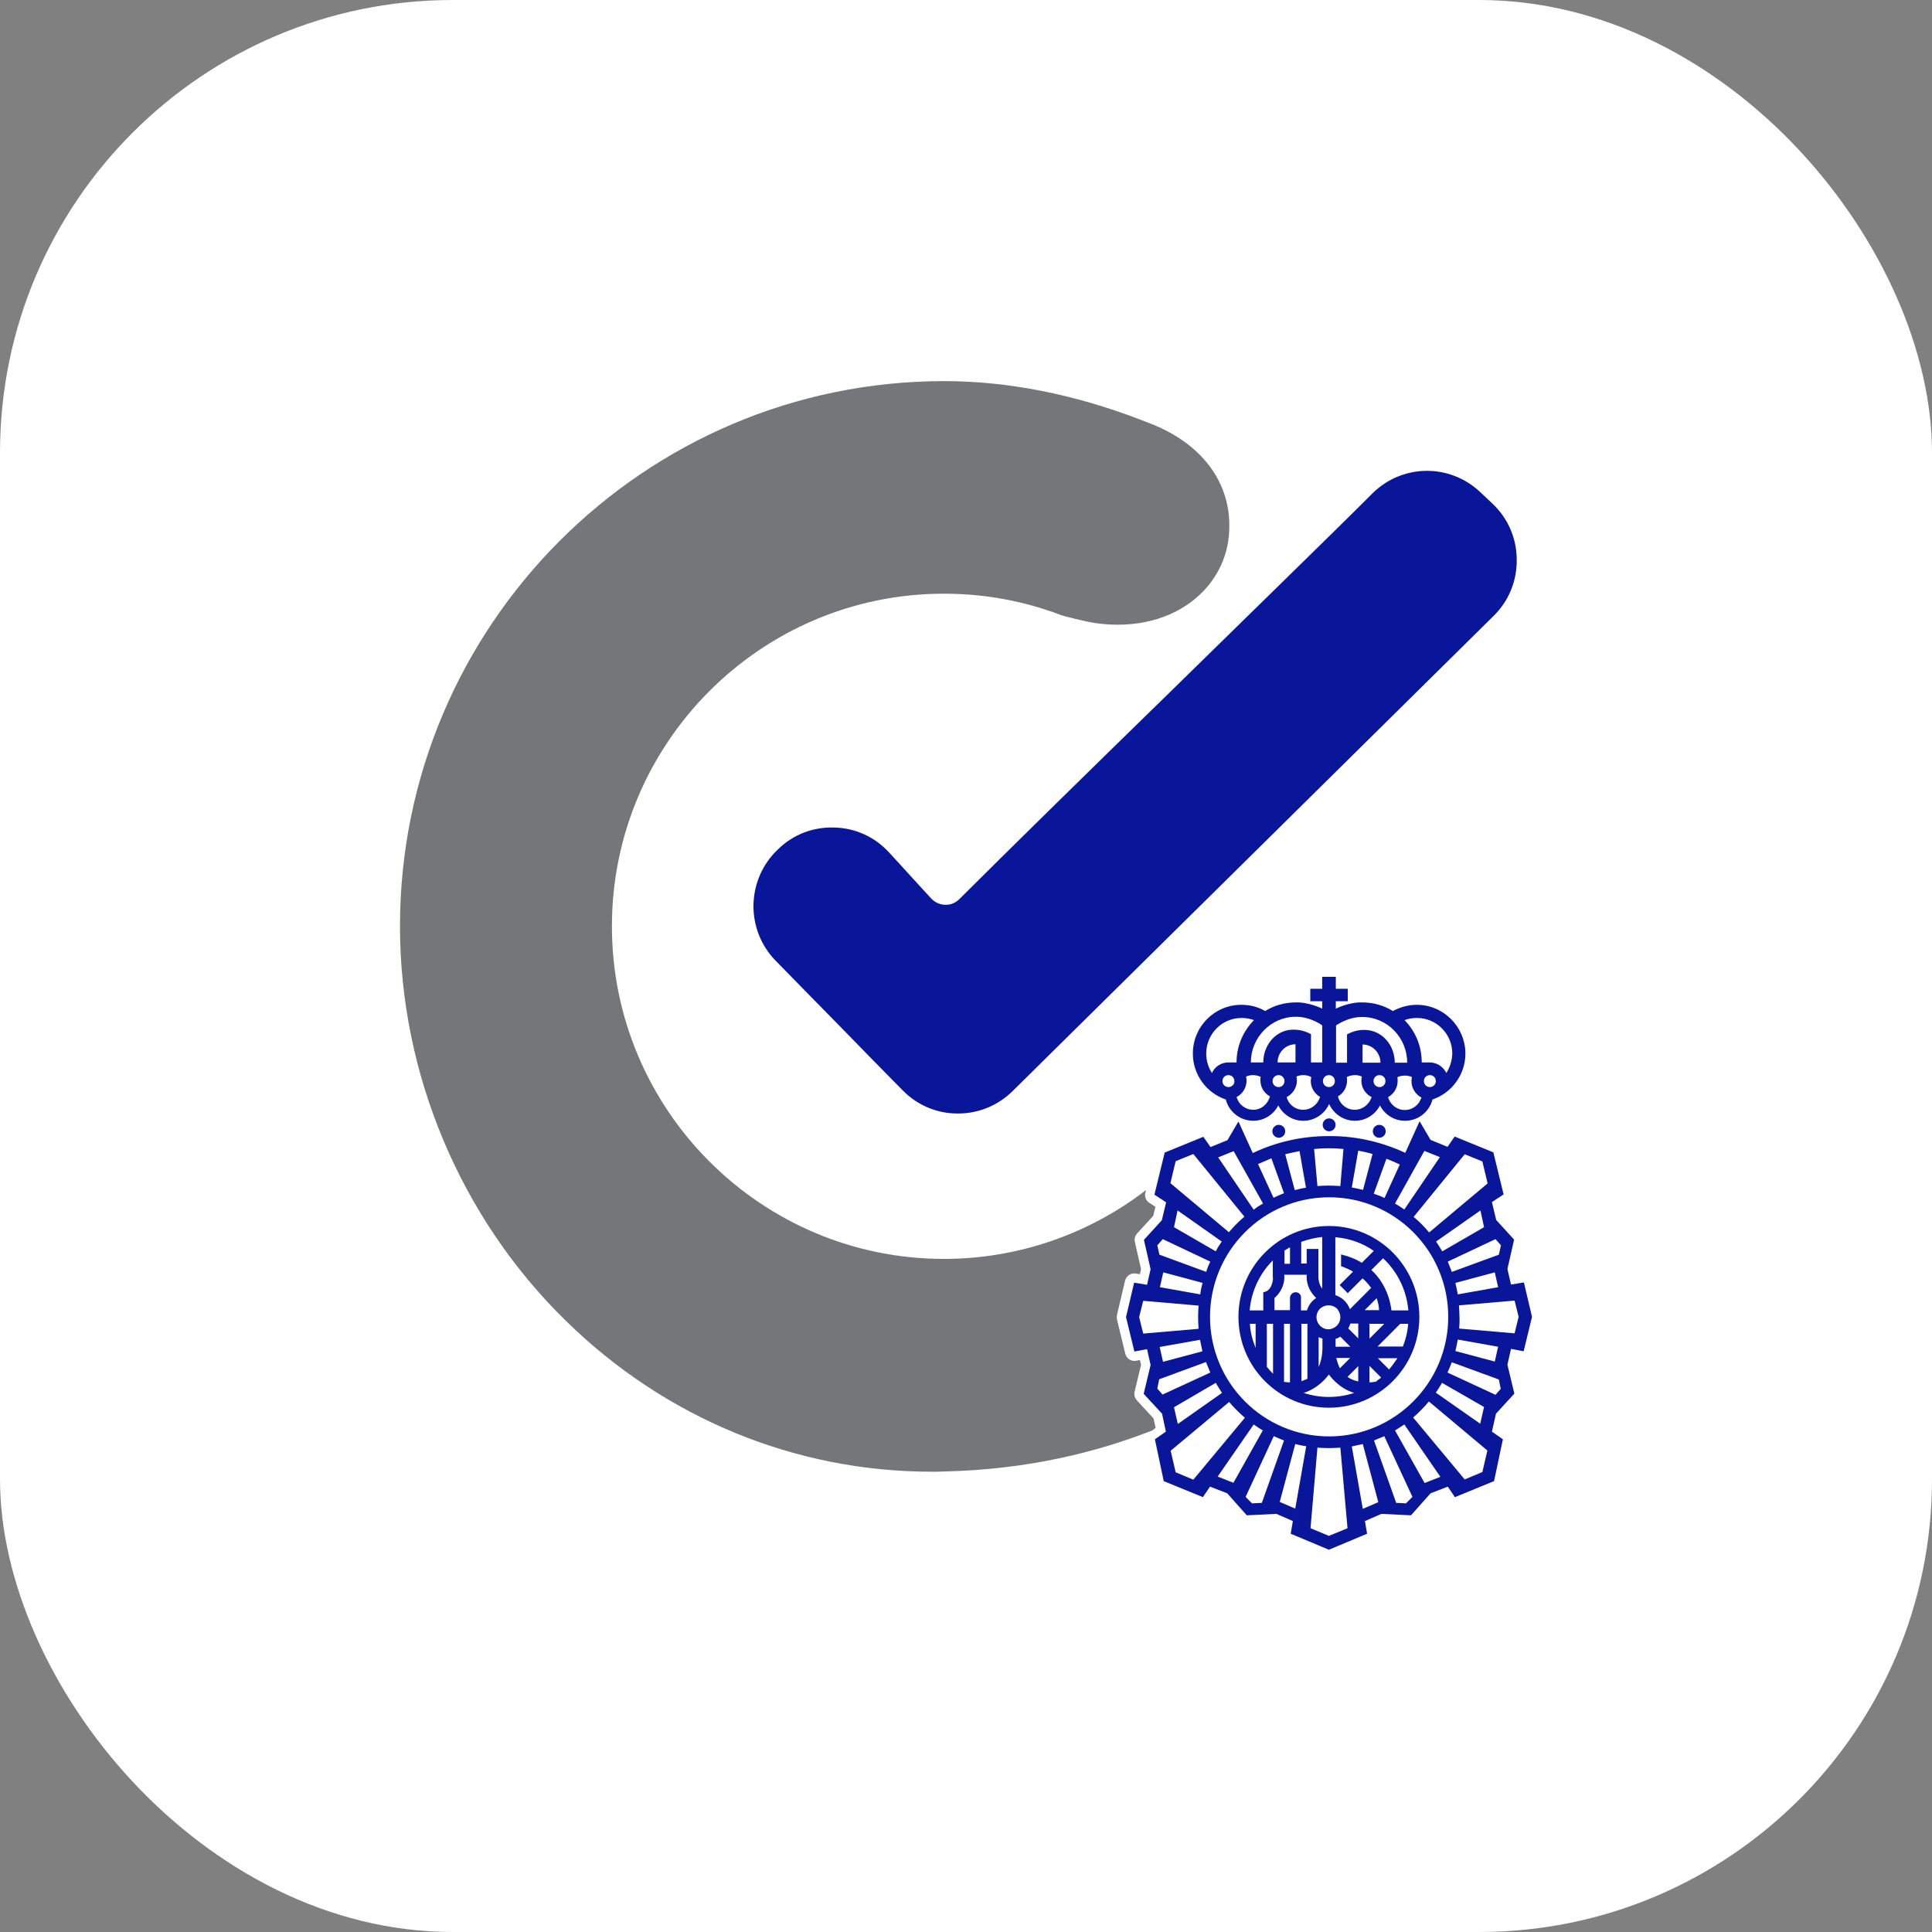 <svg width="512" height="512" viewBox="0 0 512 512" fill="none" xmlns="http://www.w3.org/2000/svg">
<rect x="0" y="0" width="512" height="512" fill="#808080" stroke="none"/>
<rect width="512" height="512" rx="120" fill="white"/>
<path d="M395.564 133.508L392.338 130.467C384.178 122.736 371.591 122.926 363.685 130.783C357.486 136.993 349.77 144.534 341.294 152.835C331.743 162.214 321.18 172.543 310.491 182.998L308.277 185.153C285.76 207.141 267.48 225.074 254.261 238.255C253.249 239.269 251.92 239.839 250.529 239.776C249.074 239.776 247.746 239.142 246.734 238.065C244.52 235.657 242.812 233.756 241.104 231.918C239.46 230.08 237.752 228.243 235.602 225.898C231.806 221.779 226.683 219.435 221.117 219.308C215.488 219.118 210.301 221.146 206.38 224.884L206.063 225.201C202.015 229.067 199.801 234.263 199.675 239.839C199.612 245.415 201.699 250.675 205.62 254.667C212.452 261.638 217.638 266.96 222.825 272.22C227.822 277.353 232.818 282.485 239.207 288.949C243.065 292.878 248.252 295.096 253.755 295.096C253.818 295.096 253.881 295.096 253.881 295.096C259.321 295.096 264.444 293.004 268.366 289.139L395.817 163.228C399.865 159.236 402.015 153.976 401.952 148.273C401.889 142.57 399.675 137.437 395.564 133.508Z" fill="#0A169A"/>
<path d="M306.253 378.36L305.684 375.889L301.256 371.073C300.687 370.439 300.497 369.615 300.687 368.791L302.395 361.694L302.078 360.427L301.066 360.617C299.801 360.87 298.536 360.047 298.22 358.779L296.006 349.654C295.943 349.274 295.943 348.894 296.006 348.514L298.157 339.389C298.473 338.121 299.675 337.298 300.94 337.488L302.078 337.678L302.395 336.347L300.75 329.123C300.56 328.363 300.813 327.476 301.319 326.905L305.62 322.216L306.19 319.808L304.545 318.731C303.66 318.161 303.28 317.083 303.533 316.07L303.723 315.373C288.416 327.159 269.631 333.622 250.149 333.622C201.636 333.622 162.167 294.081 162.167 245.478C162.167 196.875 201.636 157.334 250.149 157.334C260.839 157.334 271.338 159.235 281.269 163.037C281.585 163.164 287.467 164.748 290.756 165.191C300.877 166.522 310.111 164.177 316.753 158.664C322.129 154.165 325.355 147.955 325.734 141.048C326.557 127.931 318.334 117.095 303.786 111.836L302.521 111.329C284.621 104.422 266.974 101 250.212 101C170.706 101 106 165.825 106 245.478C106 284.576 122.003 322.66 149.896 349.971C176.335 375.889 210.744 390.02 246.987 390.02C248.062 390.02 249.137 390.02 250.276 389.956C272.414 389.449 290.756 384.823 305.431 379.057L306.253 378.36Z" fill="#757679"/>
<path d="M337.183 299.807C337.183 298.856 337.942 298.096 338.891 298.096C339.839 298.096 340.598 298.856 340.598 299.807C340.598 300.757 339.839 301.518 338.891 301.518C338.005 301.518 337.183 300.757 337.183 299.807Z" fill="#0A169A"/>
<path d="M363.812 299.807C363.812 298.856 364.571 298.096 365.519 298.096C366.468 298.096 367.227 298.856 367.227 299.807C367.227 300.757 366.468 301.518 365.519 301.518C364.571 301.518 363.812 300.757 363.812 299.807Z" fill="#0A169A"/>
<path d="M350.529 298.096C350.529 297.146 351.288 296.385 352.237 296.385C353.185 296.385 353.944 297.146 353.944 298.096C353.944 299.047 353.185 299.807 352.237 299.807C351.288 299.807 350.529 299.047 350.529 298.096Z" fill="#0A169A"/>
<path d="M352.173 407.024L357.107 404.997L355.209 383.642C354.197 383.705 353.185 383.769 352.173 383.769C351.161 383.769 350.149 383.705 349.137 383.642L347.303 404.997L352.173 407.024ZM358.245 383.325L361.155 399.864L365.266 398.09L361.155 382.691C360.206 382.881 359.194 383.135 358.245 383.325ZM364.128 381.741L370.01 398.28L372.603 398.406L374.311 396.695L366.848 380.6C365.899 380.98 365.013 381.361 364.128 381.741ZM369.694 379.079L377.537 393.02L381.712 391.373L372.161 377.495C371.338 378.065 370.516 378.572 369.694 379.079ZM374.501 375.657L388.163 392.07L392.844 390.105L394.172 384.402L378.675 371.412C377.347 372.996 375.956 374.39 374.501 375.657ZM380.51 369.067L392.274 377.305L393.286 372.869L382.154 366.469C381.648 367.356 381.079 368.243 380.51 369.067ZM383.609 363.744L396.323 369.638L397.714 368.053L397.208 365.582L384.748 361.02C384.431 361.907 383.989 362.857 383.609 363.744ZM385.696 358.041L396.133 360.829L397.018 356.901L386.329 355C386.139 356.077 385.949 357.027 385.696 358.041ZM386.708 352.085L401.383 353.352L402.458 348.98L401.383 344.671L386.645 345.938C386.708 346.952 386.772 347.966 386.772 348.916C386.835 350.057 386.772 351.071 386.708 352.085ZM386.329 343.023L397.018 341.122L396.133 337.193L385.696 339.982C385.949 340.995 386.139 342.009 386.329 343.023ZM384.748 337.067L397.208 332.504L397.777 330.033L396.323 328.385L383.672 334.342C384.052 335.292 384.431 336.179 384.748 337.067ZM382.218 331.617L393.286 325.217L392.338 320.781L380.573 329.019C381.142 329.906 381.712 330.73 382.218 331.617ZM378.739 326.611L394.235 313.621L392.844 307.791L388.163 305.89L374.627 322.492C376.082 323.696 377.474 325.09 378.739 326.611ZM372.161 320.528L381.585 306.65L377.474 305.003L369.694 318.943C370.516 319.45 371.338 319.957 372.161 320.528ZM366.911 317.486L370.959 308.615C369.82 308.044 368.619 307.537 367.417 307.094L364.064 316.345C365.077 316.662 366.025 317.042 366.911 317.486ZM372.414 305.51L376.209 297.145L379.118 302.088L383.609 303.925L385.507 301.201L395.753 305.383L398.473 316.536L395.374 318.563L396.512 323.316L401.256 328.512L399.485 336.306L400.434 340.425L403.849 339.855L406 348.98L403.786 358.105L400.434 357.471L399.485 361.653L401.319 369.321L396.449 374.644L395.374 379.396L398.283 381.424L395.943 392.513L385.57 396.759L383.672 393.971L379.118 395.745L373.932 401.575L366.089 401.195L361.724 403.096L362.293 406.454L352.173 410.7L342.053 406.454L342.622 403.096L338.258 401.195L330.415 401.575L325.228 395.745L320.674 393.971L318.777 396.759L308.404 392.513L306.063 381.424L308.973 379.396L307.961 374.644L303.09 369.384L304.925 361.717L303.976 357.534L300.624 358.168L298.41 349.043L300.56 339.918L303.976 340.488L304.925 336.37L303.154 328.575L307.898 323.379L309.036 318.627L305.937 316.599L308.657 305.446L318.903 301.264L320.801 303.989L325.292 302.151L328.201 297.208L331.996 305.573C338.132 302.658 344.963 301.074 352.11 301.074C359.384 301.01 366.215 302.658 372.414 305.51ZM333.388 308.488L337.499 317.423C338.385 316.979 339.333 316.599 340.282 316.219L336.93 306.967C335.728 307.474 334.526 307.981 333.388 308.488ZM343.128 315.395C344.14 315.141 345.089 314.888 346.101 314.761L344.393 305.066C343.128 305.319 341.863 305.573 340.598 305.89L343.128 315.395ZM349.137 314.318C350.149 314.254 351.161 314.191 352.173 314.191C353.185 314.191 354.197 314.254 355.209 314.318L356.032 304.496C354.767 304.369 353.438 304.306 352.11 304.306C350.845 304.306 349.517 304.369 348.252 304.496L349.137 314.318ZM358.245 314.698C359.257 314.888 360.269 315.078 361.218 315.332L363.748 305.826C362.483 305.446 361.281 305.193 359.953 304.939L358.245 314.698ZM334.716 318.943L326.936 305.066L322.825 306.714L332.249 320.591C333.008 319.957 333.83 319.45 334.716 318.943ZM329.782 322.429L316.247 305.826L311.566 307.727L310.175 313.557L325.671 326.548C326.936 325.09 328.264 323.696 329.782 322.429ZM323.774 329.019L312.072 320.781L311.123 325.217L322.192 331.617C322.635 330.73 323.204 329.843 323.774 329.019ZM320.737 334.342L308.151 328.385L306.696 330.033L307.265 332.504L319.662 337.067C319.915 336.179 320.295 335.229 320.737 334.342ZM318.713 339.982L308.277 337.193L307.391 341.122L318.081 343.023C318.207 342.009 318.397 340.995 318.713 339.982ZM317.638 346.001L302.964 344.734L301.889 349.043L302.964 353.415L317.638 352.148C317.575 351.134 317.512 350.12 317.512 349.043C317.512 347.966 317.575 347.015 317.638 346.001ZM318.018 355.063L307.328 356.964L308.214 360.893L318.65 358.105C318.46 357.091 318.207 356.077 318.018 355.063ZM319.599 360.956L307.202 365.519L306.696 367.99L308.087 369.574L320.737 363.744C320.358 362.857 319.978 361.907 319.599 360.956ZM322.192 366.469L311.123 372.933L312.135 377.368L323.837 369.131C323.268 368.243 322.698 367.356 322.192 366.469ZM325.734 371.539L310.238 384.466L311.566 390.169L316.247 392.133L329.909 375.721C328.391 374.453 326.999 372.996 325.734 371.539ZM332.249 377.495L322.698 391.309L326.873 392.957L334.653 379.079C333.83 378.572 333.008 378.065 332.249 377.495ZM337.562 380.6L330.099 396.695L331.806 398.406L334.4 398.28L340.282 381.741C339.397 381.424 338.448 380.98 337.562 380.6ZM343.255 382.691L339.144 398.026L343.255 399.801L346.164 383.262C345.152 383.135 344.204 382.945 343.255 382.691ZM320.674 348.98C320.674 366.469 334.779 380.663 352.237 380.663C369.631 380.663 383.799 366.469 383.799 348.98C383.799 331.49 369.694 317.296 352.237 317.296C334.779 317.296 320.674 331.49 320.674 348.98Z" fill="#0A169A"/>
<path d="M352.173 324.901C338.954 324.901 328.201 335.674 328.201 348.981C328.201 362.288 338.891 373.061 352.173 373.061C365.393 373.061 376.145 362.288 376.145 348.981C376.145 335.737 365.456 324.901 352.173 324.901ZM373.236 347.27H368.745C368.682 346.763 368.176 340.933 363.432 336.561L366.531 333.456C370.263 336.941 372.73 341.757 373.236 347.27ZM353.944 327.88C357.676 328.196 361.155 329.464 364.064 331.492L360.902 334.66C359.384 333.709 357.55 332.949 355.399 332.442V335.547C356.601 335.991 357.676 336.434 358.562 337.005L355.02 340.553L357.17 342.708L361.092 338.779C362.04 339.603 362.799 340.49 363.369 341.314L357.739 346.953C357.107 345.179 355.652 343.785 353.881 343.215V327.88H353.944ZM353.944 356.902V354.811C354.387 354.684 354.83 354.494 355.209 354.241L357.866 356.902H353.944ZM357.803 359.88L355.083 362.605C354.703 361.845 354.387 360.958 354.134 359.88H357.803ZM353.944 346.51C354.261 346.7 354.514 346.953 354.64 347.27C355.02 347.777 355.209 348.411 355.209 349.108C355.209 349.741 355.02 350.375 354.64 350.882C354.45 351.199 354.134 351.452 353.818 351.706C353.312 352.023 352.743 352.276 352.047 352.276C351.414 352.276 350.782 352.086 350.276 351.706C349.959 351.516 349.706 351.199 349.453 350.882C349.137 350.375 348.884 349.805 348.884 349.108C348.884 348.411 349.074 347.777 349.453 347.27C349.643 346.953 349.896 346.7 350.212 346.51C350.718 346.193 351.288 345.939 351.984 345.939C352.869 345.939 353.438 346.13 353.944 346.51ZM350.465 354.748V357.409C350.402 359.437 350.023 361.021 349.453 362.288V354.367C349.77 354.494 350.086 354.621 350.465 354.748ZM344.899 329.084C346.67 328.45 348.505 328.006 350.402 327.816V341.504C349.453 340.426 349.39 338.589 349.39 338.589V330.985H346.291V334.85H344.836V329.084H344.899ZM340.409 331.428C340.851 331.111 341.357 330.795 341.863 330.541V334.913H340.409V331.428ZM332.755 357.219C331.933 355.191 331.364 353.1 331.237 350.819H332.755V357.219ZM337.373 364.063C336.803 363.492 336.234 362.859 335.728 362.225V350.819H337.373V364.063ZM337.373 338.652C337.373 338.652 337.309 342.137 334.779 342.454V347.27H331.174C331.617 342.074 333.894 337.448 337.309 334.026V338.652H337.373ZM341.863 366.344C341.294 366.344 340.725 366.28 340.282 366.217V350.819H341.863V366.344ZM343.381 342.454C342.559 342.454 341.863 343.151 341.863 343.975V347.207H337.752V343.975C337.752 343.975 340.662 341.757 340.345 337.828H343.318H346.291C346.038 341.44 348.441 343.658 348.821 343.975C347.619 344.735 346.797 345.876 346.354 347.27H344.773V344.038C344.899 343.151 344.204 342.454 343.381 342.454ZM344.899 350.819H346.481V365.393C345.975 365.647 345.405 365.837 344.899 366.027V350.819ZM352.173 370.209C349.833 370.209 347.619 369.829 345.469 369.132C349.706 367.865 352.173 364.253 352.173 364.253C352.173 364.253 354.64 367.928 358.878 369.132C356.791 369.829 354.514 370.209 352.173 370.209ZM359.953 366.09C358.941 365.9 357.992 365.52 357.107 364.886L359.953 362.035V366.09ZM359.953 354.684L357.297 352.023C357.55 351.643 357.739 351.199 357.866 350.755H359.953V354.684ZM364.823 344.038C365.456 345.749 365.456 347.017 365.456 347.207H361.661L364.823 344.038ZM366.848 350.819L362.926 354.748V350.819H366.848ZM364.634 366.154C364.191 366.217 363.558 366.344 362.926 366.344V361.971L366.025 365.076C365.519 365.457 365.076 365.773 364.634 366.154ZM368.113 362.922L365.14 359.944H370.326C369.631 360.958 368.935 361.971 368.113 362.922ZM371.781 356.839H365.076L371.085 350.819H373.173C373.046 352.91 372.54 354.938 371.781 356.839Z" fill="#0A169A"/>
<path d="M375.45 266.286C373.173 266.286 371.022 266.92 369.125 267.934C366.784 266.476 364.001 265.653 361.029 265.653C357.55 265.526 354.008 267.3 354.008 267.3V265.336H357.17V262.041H354.008V258.872H352.237H350.402V262.041H347.24V265.336H350.402V267.3C350.402 267.3 346.86 265.526 343.382 265.653C340.409 265.653 337.626 266.476 335.285 267.934C333.451 266.857 331.301 266.286 328.96 266.286C321.876 266.286 316.12 272.053 316.12 279.213C316.12 284.853 319.789 289.669 324.849 291.38C325.671 294.612 328.644 297.02 332.123 297.02C335.032 297.02 337.499 295.372 338.764 292.964C340.029 295.372 342.496 297.02 345.406 297.02C348.442 297.02 351.035 295.182 352.237 292.584C353.438 295.182 356.032 297.02 359.068 297.02C361.977 297.02 364.444 295.372 365.709 292.964C366.974 295.372 369.441 297.02 372.351 297.02C375.893 297.02 378.802 294.612 379.624 291.38C384.684 289.669 388.353 284.853 388.353 279.15C388.29 272.053 382.534 266.286 375.45 266.286ZM325.545 288.085C324.659 288.085 323.963 287.388 323.963 286.501C323.963 285.613 324.659 284.916 325.545 284.916C326.43 284.916 327.126 285.613 327.126 286.501C327.189 287.388 326.43 288.085 325.545 288.085ZM325.545 281.558C323.584 281.558 321.939 282.699 321.18 284.346C320.232 282.889 319.662 281.114 319.662 279.213C319.662 274.017 323.837 269.772 329.024 269.772C330.162 269.772 331.301 269.962 332.313 270.342C329.466 273.257 327.695 277.186 327.695 281.558C327.632 281.558 325.545 281.558 325.545 281.558ZM332.123 294.105C330.542 294.105 329.15 293.281 328.328 292.077C328.075 291.697 327.885 291.253 327.695 290.746C329.277 289.922 330.352 288.275 330.352 286.374C330.352 285.994 330.289 285.677 330.225 285.297C330.795 285.043 331.427 284.916 332.06 284.916C332.755 284.916 333.451 285.106 334.084 285.36C334.02 285.677 334.02 285.994 334.02 286.31C334.02 288.148 335.032 289.732 336.55 290.556C335.981 292.647 334.21 294.105 332.123 294.105ZM338.827 288.085C337.942 288.085 337.246 287.388 337.246 286.501C337.246 285.613 337.942 284.916 338.827 284.916C339.713 284.916 340.409 285.613 340.409 286.501C340.409 287.388 339.713 288.085 338.827 288.085ZM338.574 281.558C338.574 278.96 340.662 276.742 343.318 276.742V281.558H338.574ZM345.342 294.105C343.255 294.105 341.484 292.711 340.978 290.746C342.559 289.922 343.698 288.275 343.698 286.374C343.698 285.994 343.635 285.677 343.571 285.297C344.141 285.043 344.773 284.916 345.406 284.916C346.165 284.916 346.86 285.106 347.493 285.423C347.43 285.74 347.43 286.057 347.366 286.437C347.366 288.275 348.378 289.859 349.833 290.683C349.264 292.647 347.493 294.105 345.342 294.105ZM350.402 281.558H347.43V274.081C347.43 274.081 345.469 272.877 343.065 272.877C338.195 272.686 334.779 276.932 334.779 281.558H331.49C331.49 274.968 336.803 269.455 343.382 269.455C347.24 269.391 350.402 271.736 350.402 271.736V281.558ZM352.173 288.085C351.288 288.085 350.592 287.388 350.592 286.501C350.592 285.613 351.288 284.916 352.173 284.916C353.059 284.916 353.755 285.613 353.755 286.501C353.755 287.388 353.059 288.085 352.173 288.085ZM354.008 271.799C354.008 271.799 357.17 269.455 361.029 269.518C367.607 269.518 372.92 274.968 372.92 281.621H369.631C369.631 276.995 366.215 272.813 361.345 272.94C358.878 272.94 356.981 274.144 356.981 274.144V281.621H354.071V271.799H354.008ZM361.092 276.805C363.685 276.805 365.836 278.96 365.836 281.621H361.092V276.805ZM359.005 294.105C356.854 294.105 355.02 292.584 354.577 290.556C356.032 289.732 356.981 288.148 356.981 286.374C356.981 286.057 356.981 285.74 356.917 285.423C357.55 285.106 358.309 284.916 359.068 284.916C359.7 284.916 360.333 285.043 360.902 285.297C360.839 285.677 360.776 285.994 360.776 286.374C360.776 288.275 361.851 289.922 363.495 290.746C362.863 292.711 361.092 294.105 359.005 294.105ZM365.583 288.085C364.697 288.085 364.001 287.388 364.001 286.501C364.001 285.613 364.697 284.916 365.583 284.916C366.468 284.916 367.164 285.613 367.164 286.501C367.164 287.388 366.468 288.085 365.583 288.085ZM376.082 292.14C375.26 293.344 373.869 294.168 372.287 294.168C370.2 294.168 368.366 292.711 367.86 290.746C369.378 289.922 370.39 288.275 370.39 286.501C370.39 286.184 370.39 285.867 370.326 285.487C370.896 285.17 371.592 285.043 372.351 285.043C372.983 285.043 373.616 285.17 374.185 285.423C374.122 285.804 374.058 286.12 374.058 286.501C374.058 288.402 375.134 290.049 376.715 290.873C376.525 291.253 376.335 291.697 376.082 292.14ZM378.929 288.085C378.043 288.085 377.347 287.388 377.347 286.501C377.347 285.613 378.043 284.916 378.929 284.916C379.814 284.916 380.51 285.613 380.51 286.501C380.51 287.388 379.814 288.085 378.929 288.085ZM383.293 284.346C382.471 282.699 380.826 281.558 378.865 281.558H376.778C376.778 277.186 375.07 273.257 372.224 270.342C373.236 269.962 374.311 269.772 375.513 269.772C380.7 269.772 384.874 274.017 384.874 279.213C384.811 281.114 384.242 282.889 383.293 284.346Z" fill="#0A169A"/>
</svg>

